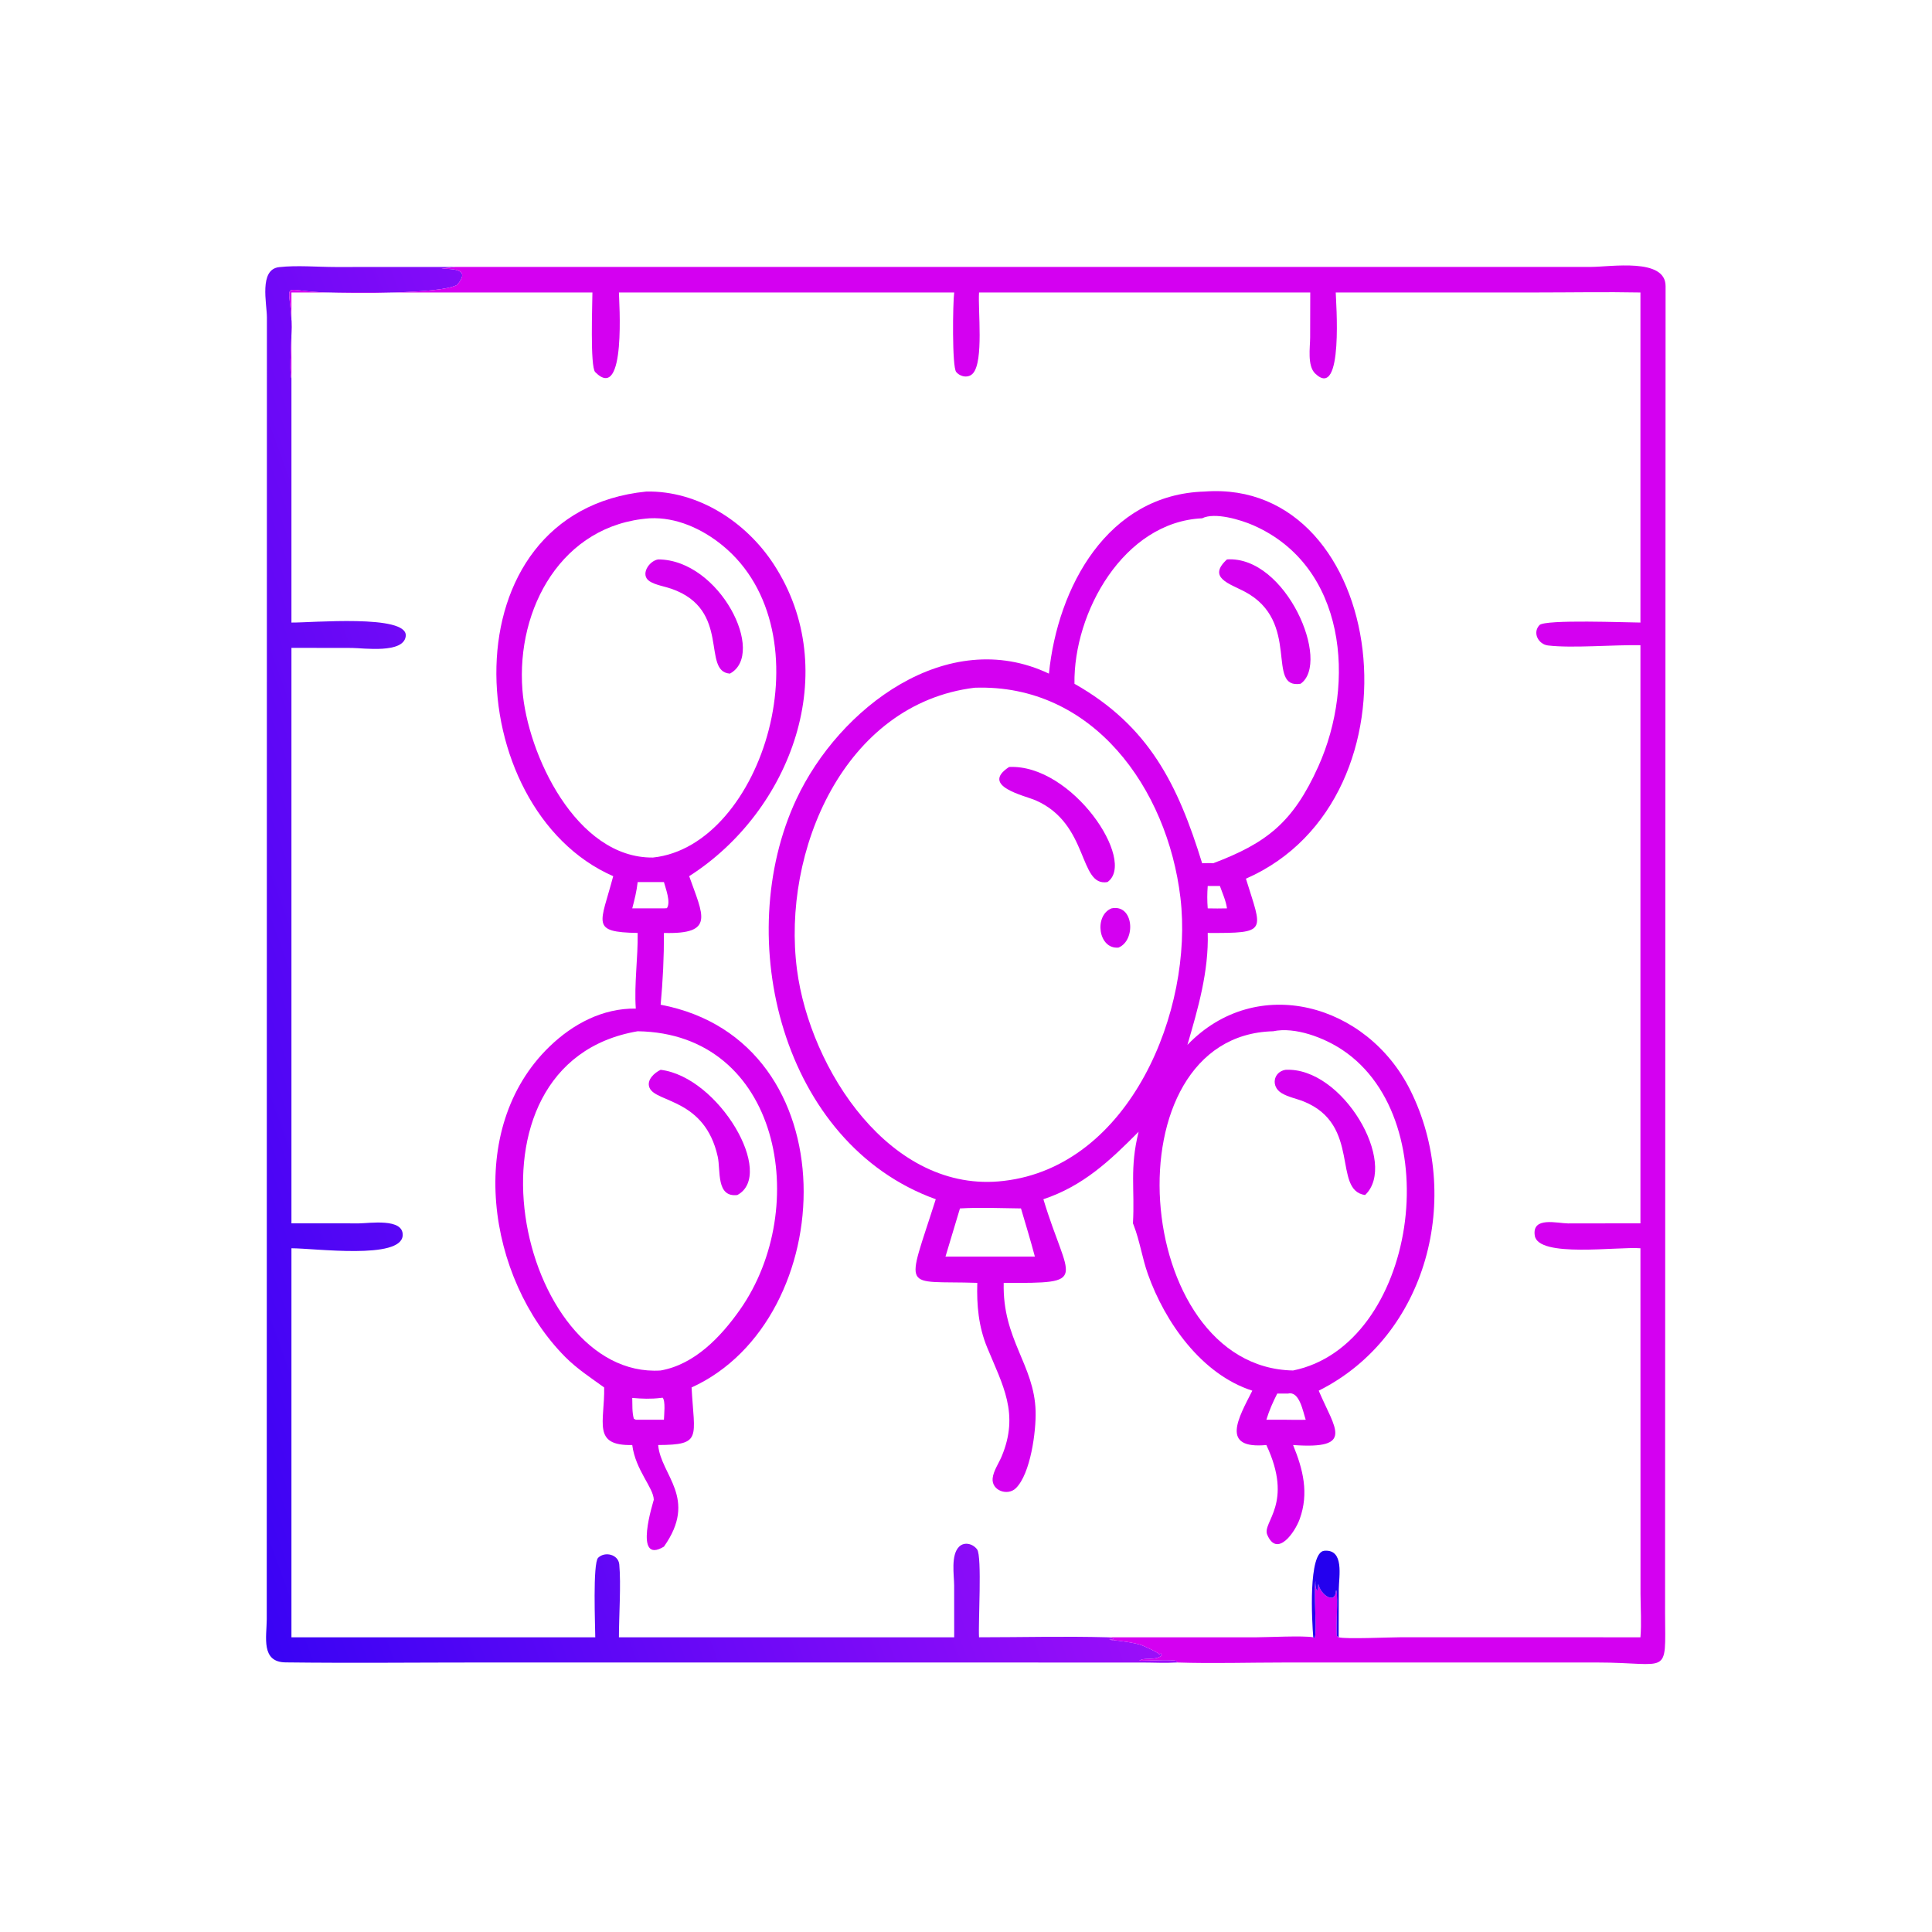 <?xml version="1.0" encoding="utf-8" ?>
<svg xmlns="http://www.w3.org/2000/svg" xmlns:xlink="http://www.w3.org/1999/xlink" width="1024" height="1024">
	<defs>
		<linearGradient id="gradient_0" gradientUnits="userSpaceOnUse" x1="26.642" y1="314.522" x2="235.365" y2="238.848">
			<stop offset="0" stop-color="#3903F4"/>
			<stop offset="1" stop-color="#9B0EF9"/>
		</linearGradient>
	</defs>
	<path fill="url(#gradient_0)" transform="scale(2 2)" d="M311.968 440.577C308.888 440.768 305.682 440.592 302.59 440.588L127.911 440.577C110.504 440.578 93.073 440.765 75.668 440.552C69.093 440.472 70.669 433.805 70.692 429.099L70.732 84.106C70.727 80.447 68.579 71.407 73.953 70.797C78.683 70.259 84.129 70.757 88.936 70.761L120.609 70.744C119.397 70.933 118.206 71.064 116.984 71.159C119.967 71.343 124.894 71.162 121.119 75.515C116.462 77.997 93.64 77.654 86.397 77.486C74.132 77.202 76.666 73.88 77.266 85.151C77.458 88.745 76.528 97.885 77.235 100.392L77.235 164.983C82.223 165.07 108.19 162.688 107.526 168.58C106.998 173.274 96.369 171.742 93.277 171.712L77.235 171.687L77.235 324.192L95.125 324.207C97.82 324.2 106.965 322.727 106.717 327.394C106.373 333.888 83.488 330.807 77.235 330.803L77.235 433.898L157.751 433.898C157.743 431.087 157.046 414.262 158.515 412.825C160.319 411.059 163.867 411.944 164.113 414.581C164.608 419.87 164.017 428.314 164.02 433.898L252.87 433.898L252.859 420.187C252.844 417.397 251.936 412.094 254.176 409.888C255.598 408.488 257.864 409.126 258.952 410.623C260.287 412.46 259.211 430.198 259.455 433.898C270.774 433.897 282.179 433.594 293.488 433.898C293.884 433.986 294.834 434.071 295.084 434.351L295.002 434.794L294.733 434.173L294.986 434.396L293.951 434.554C296.121 434.753 300.753 435.275 302.668 436.046C303.523 436.39 306.896 437.908 307.209 438.396L307.681 438.189L307.879 438.691C306.249 440.203 303.161 439.117 301.941 440.112C303.78 440.147 310.835 439.698 311.893 440.205L311.968 440.577Z"/>
	<path fill="#D400F1" transform="scale(2 2)" d="M120.609 70.744L421.567 70.737C426.856 70.736 441.44 68.247 441.397 75.842L441.262 427.604C441.352 444.573 442.554 440.58 423.219 440.579L340.33 440.582C330.908 440.582 321.38 440.88 311.968 440.577L311.893 440.205C310.835 439.698 303.78 440.147 301.941 440.112C303.161 439.117 306.249 440.203 307.879 438.691L307.681 438.189L307.209 438.396C306.896 437.908 303.523 436.39 302.668 436.046C300.753 435.275 296.121 434.753 293.951 434.554L294.986 434.396L294.733 434.173L295.002 434.794L295.084 434.351C294.834 434.071 293.884 433.986 293.488 433.898L332.503 433.909C335.922 433.9 345.286 433.411 348.025 433.898L348.328 434.171C349.128 433.575 348.055 421.021 348.629 418.929C348.382 420.573 349.327 423.301 349.359 419.728C349.924 422.632 353.899 425.391 354.038 421.502L354.172 421.508C354.625 423.975 354.039 430.154 354.279 433.548L354.761 433.898C356.563 434.43 368.333 433.887 371.274 433.888L434.733 433.898C435.046 430.113 434.765 426.219 434.752 422.417L434.733 330.803C428.771 330.308 407.664 333.401 406.734 327.462C405.925 322.296 412.722 324.202 415.553 324.219L434.733 324.192L434.733 170.988C427.759 170.842 416.61 171.827 410.239 171.056C407.712 170.75 406.052 167.723 407.972 165.66C409.437 164.085 431.412 164.985 434.733 164.983L434.733 77.511C425.598 77.332 416.426 77.504 407.286 77.506L353.986 77.511C353.992 79.316 356.194 106.414 348.525 98.975C346.407 96.919 347.195 92.068 347.203 89.438L347.23 77.511L259.455 77.511C259.152 82.311 260.709 95.669 257.865 98.923C256.669 100.29 254.492 99.903 253.396 98.57C252.271 97.203 252.501 80.186 252.87 77.511L164.02 77.511C164.021 79.319 166.063 107.056 157.731 98.602C156.353 97.203 156.991 80.474 156.997 77.511L77.235 77.511L77.235 100.392C76.528 97.885 77.458 88.745 77.266 85.151C76.666 73.88 74.132 77.202 86.397 77.486C93.64 77.654 116.462 77.997 121.119 75.515C124.894 71.162 119.967 71.343 116.984 71.159C118.206 71.064 119.397 70.933 120.609 70.744Z"/>
	<path fill="#D400F1" transform="scale(2 2)" d="M277.975 178.519C280.297 155.553 293.526 131.001 319.25 130.263C367.682 126.661 378.765 211.588 330.184 232.861C334.502 246.874 336.214 247.318 320.06 247.241C320.355 257.413 317.497 267.258 314.675 276.909C333.01 257.841 362.277 265.931 373.743 288.904C387.723 316.916 378.404 354.055 349.473 368.544C353.748 378.635 359.158 384.134 342.678 382.945C345.341 389.435 346.899 395.696 344.448 402.525C343.167 406.094 338.445 412.893 335.833 406.721C334.404 403.346 342.925 398.557 335.598 382.945C323.342 384.081 328.156 375.853 331.879 368.544C318.427 364.235 308.729 350.416 304.193 337.625C302.687 333.378 302.064 328.867 300.429 324.663L300.242 324.192C300.767 315.12 299.334 309.636 301.742 299.928C294.084 307.654 287.056 314.283 276.509 317.81C283.099 339.64 289.147 340.107 265.993 339.97C265.615 354.985 274.119 361.661 274.448 374.003C274.59 379.343 273.116 390.546 269.225 394.379C267.037 396.534 262.743 395.02 263.059 391.782C263.251 389.813 264.696 387.772 265.457 385.95C270.192 374.616 265.724 367.08 261.608 357.096C259.324 351.554 258.811 345.91 258.993 339.97C238.9 339.289 240.017 342.907 247.987 317.81C207.131 303.111 193.863 248.513 211.059 211.772C222.371 187.604 251.036 165.729 277.975 178.519ZM318.581 137.354C297.769 138.318 284.455 162.323 284.745 181.207C304.526 192.405 312.165 207.95 318.581 228.773C319.537 228.768 320.563 228.681 321.51 228.773C335.727 223.401 342.706 217.911 349.37 203.112C359.363 180.918 356.719 150.003 332.138 139.21C328.892 137.785 321.947 135.658 318.581 137.354ZM258.285 182.255C223.633 186.496 207.125 225.674 211.211 256.971C214.645 283.278 235.997 316.516 265.993 312.95C299.526 309.077 316.361 267.608 312.822 237.874C309.384 208.982 289.657 181.165 258.285 182.255ZM320.06 234.794C319.903 236.812 319.9 238.708 320.06 240.726C321.763 240.755 323.46 240.782 325.162 240.726C324.898 238.741 323.954 236.684 323.285 234.794L320.06 234.794ZM337.392 273.295C293.425 274.378 299.74 362.42 342.678 363.194C375.262 356.587 384.217 297.094 355.659 278.179C350.856 274.998 343.231 272.059 337.392 273.295ZM254.401 320.246L250.563 333.009L271.562 333.009L274.253 333.009C273.12 328.73 271.822 324.492 270.572 320.246C265.287 320.186 259.653 319.935 254.401 320.246ZM341.375 369.308L338.488 369.308C337.307 371.601 336.357 373.787 335.598 376.248L340.652 376.248C342.44 376.258 344.246 376.317 346.032 376.248C345.307 374.153 344.4 368.596 341.375 369.308Z"/>
	<path fill="#D400F1" transform="scale(2 2)" d="M162.506 232.195C121.807 214.416 117.768 135.652 171.287 130.263C184.984 130.006 197.711 138.289 205.047 149.534C223.451 177.746 209.722 214.91 182.641 232.195C186.295 242.577 189.572 247.621 175.949 247.241C175.972 253.652 175.671 259.874 175.078 266.26C225.604 275.822 222.806 349.718 183.277 367.692C183.99 381.048 186.135 382.903 174.424 382.945C175.076 390.946 185.057 396.999 175.949 409.875C167.626 414.875 173.262 397.654 173.259 397.458C173.207 394.239 168.417 389.644 167.552 382.945C156.846 383.202 160.281 376.897 160.11 367.692C156.562 365.128 152.904 362.739 149.802 359.619C129.124 338.816 123.079 299.15 145.614 277.364C151.847 271.338 159.73 267.165 168.492 267.284C168.041 260.692 169.084 253.9 168.988 247.241C156.346 247.034 159.185 244.814 162.506 232.195ZM172.162 137.354C148.941 139.017 136.781 161.224 138.448 182.84C139.757 199.812 152.692 227.498 173.044 227.256C202.166 224.218 219.637 167.54 191.436 144.521C186.076 140.146 179.202 137.001 172.162 137.354ZM168.988 233.756C168.726 236.14 168.165 238.413 167.552 240.726L175.949 240.726L176.73 240.677C177.846 239.119 176.38 235.402 175.949 233.756L168.988 233.756ZM168.988 273.295C119.058 281.81 137.575 365.6 175.078 363.194C184.089 361.605 191.054 354.262 196.098 347.086C215.121 320.022 206.79 273.829 168.988 273.295ZM175.078 370.466C172.514 370.784 170.117 370.69 167.552 370.466C167.609 372.22 167.485 374.288 167.969 375.97L168.492 376.248L175.949 376.248C175.987 374.921 176.412 371.287 175.607 370.404L175.078 370.466Z"/>
	<path fill="#D400F1" transform="scale(2 2)" d="M193.42 178.519C185.824 177.914 193.906 161.543 177.87 156.011C176.119 155.407 173.68 155.026 172.159 154.048C169.555 152.376 171.968 148.638 174.424 148.251C190.753 148.309 203.193 173.315 193.42 178.519Z"/>
	<path fill="#D400F1" transform="scale(2 2)" d="M344.663 181.207C335.294 182.662 344.935 164.759 329.858 156.789C325.853 154.672 319.889 153.091 325.162 148.251C340.831 147.236 352.808 175.559 344.663 181.207Z"/>
	<path fill="#D400F1" transform="scale(2 2)" d="M293.488 233.756C285.792 235.068 288.723 218.401 274.516 212.125C271.564 210.821 259.631 208.347 267.423 203.257C284.183 202.46 301.337 228.244 293.488 233.756Z"/>
	<path fill="#D400F1" transform="scale(2 2)" d="M296.403 251.123C291.035 251.607 289.874 242.622 294.559 240.726C300.485 239.502 301.098 249.229 296.403 251.123Z"/>
	<path fill="#D400F1" transform="scale(2 2)" d="M361.752 316.698C353.03 315.403 360.819 298.11 345.527 291.917C343.59 291.132 341.436 290.771 339.631 289.683C336.75 287.946 337.419 284.079 340.652 283.51C355.851 282.706 370.617 308.392 361.752 316.698Z"/>
	<path fill="#D400F1" transform="scale(2 2)" d="M195.394 316.698C189.724 317.362 191.019 310.17 190.204 306.514C186.762 291.063 173.823 292.284 172.129 288.268C171.261 286.209 173.44 284.281 175.078 283.51C190.532 285.385 205.589 311.283 195.394 316.698Z"/>
	<path fill="#2400EE" transform="scale(2 2)" d="M354.761 433.898L354.279 433.548C354.039 430.154 354.625 423.975 354.172 421.508L354.038 421.502C353.899 425.391 349.924 422.632 349.359 419.728C349.327 423.301 348.382 420.573 348.629 418.929C348.055 421.021 349.128 433.575 348.328 434.171L348.025 433.898C347.682 429.677 346.629 411.334 350.962 410.966C356.318 410.512 354.822 417.816 354.794 421.146L354.761 433.898Z"/>
</svg>
